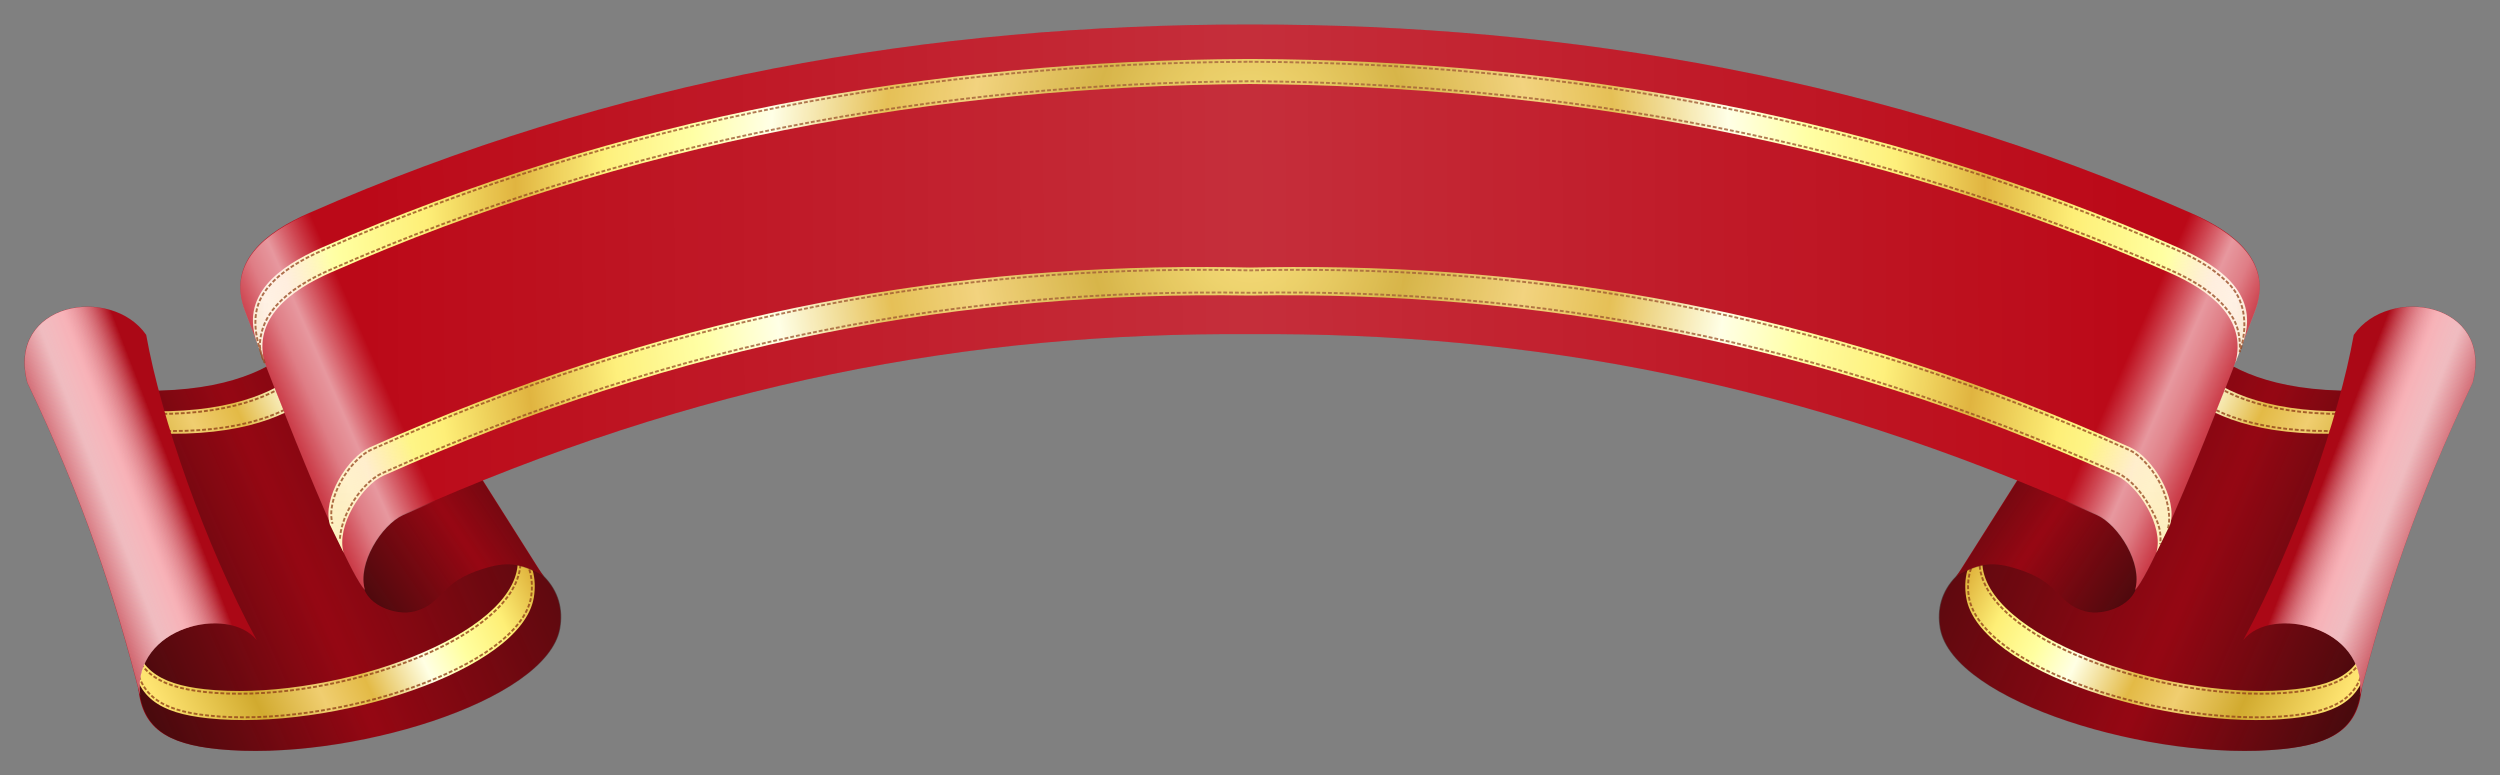 <?xml version="1.0" encoding="UTF-8"?>
<svg viewBox="0 0 1020 316.364" xmlns="http://www.w3.org/2000/svg" xmlns:xlink="http://www.w3.org/1999/xlink">
 <rect x="0" y="0" width="1020" height="316.364" fill="#808080" stroke="none"/>
 <defs>
  <clipPath id="b">
   <path d="m-472.54 425.35c5.296 66.849 2.491 118.9-3.762 171.34 9.177-34.854 59.579-26.971 66.392-4.761-7.154-56.191-4.817-124.73 3.466-167.48-7.524-30.755-61.283-41.595-66.097 0.901z"/>
  </clipPath>
  <clipPath id="i">
   <path d="m172.64 483.53c-152.75-62.67-314.82-98.198-486.1-93.746-24.272 0.631-48.973 7.381-49.651 34.388 0 0-3.965 138.21 2.836 156.27 1.33-14.087 20.653-28.033 32.863-28.425 166.57-5.35 306.71 23.856 439.58 79.348l60.464-147.83z"/>
  </clipPath>
  <clipPath id="h">
   <path d="m-383.27 378.66-51.649-18.498s-24.202 143.14-31.334 153.78 3.809 25.001 13.551 27.731c14.761 4.136 18.2-6.122 41.004-0.542 11.219 2.745 18.104 6.857 23.973 19.399 1.266-59.457 4.455-181.87 4.455-181.87z"/>
  </clipPath>
  <clipPath id="g">
   <path d="m-277.65 606.59s-49.952-168.94-57.115-166.71c-5.884 1.838-42.416 40.465-148.67-30.557 18.877 61.117-8.417 167.35-8.417 167.35-8.088 21.772 1.756 34.676 24.738 47.176 58.88 32.025 166.01 43.104 186.74 10.756 5.313-8.291 6.778-17.898 2.717-28.023z"/>
  </clipPath>
  <linearGradient id="c">
   <stop stop-color="#fee471" offset="0"/>
   <stop stop-color="#d1aa2f" offset=".226"/>
   <stop stop-color="#f0ce70" offset=".384"/>
   <stop stop-color="#e3ba46" offset=".5"/>
   <stop stop-color="#ffffe4" offset=".654"/>
   <stop stop-color="#ffffa0" offset=".759"/>
   <stop stop-color="#feef76" offset=".879"/>
   <stop stop-color="#dfb23b" offset="1"/>
  </linearGradient>
  <linearGradient id="f" x1="-482.81" x2="-394.45" y1="761.38" y2="760.79" gradientTransform="matrix(3.038 0 0 1.117 970.59 -309.44)" gradientUnits="userSpaceOnUse">
   <stop stop-color="#2e0b0b" offset="0"/>
   <stop stop-color="#2e0b0b" stop-opacity="0" offset=".393"/>
   <stop stop-color="#2e0b0b" offset="1"/>
  </linearGradient>
  <linearGradient id="e" x1="-474.75" x2="-350.48" y1="449.86" y2="448.33" gradientUnits="userSpaceOnUse">
   <stop stop-color="#2e0b0b" offset="0"/>
   <stop stop-color="#2e0b0b" stop-opacity="0" offset=".5"/>
   <stop stop-color="#2e0b0b" offset="1"/>
  </linearGradient>
  <linearGradient id="a" x1="-493.48" x2="-418.85" gradientUnits="userSpaceOnUse">
   <stop stop-color="#eda7ad" stop-opacity="0" offset="0"/>
   <stop stop-color="#ffe5e7" stop-opacity=".811" offset=".5"/>
   <stop stop-color="#ffc2c7" offset=".686"/>
   <stop stop-color="#fdd1d5" stop-opacity="0" offset="1"/>
  </linearGradient>
  <linearGradient id="d" x1="143.33" x2="216.5" y1="233.93" y2="231.81" gradientTransform="matrix(.95 0 0 1.185 -516.36 207.71)" gradientUnits="userSpaceOnUse">
   <stop stop-color="#eda7ad" stop-opacity="0" offset="0"/>
   <stop stop-color="#ffe5e7" stop-opacity=".811" offset=".456"/>
   <stop stop-color="#ffe5e7" offset=".631"/>
   <stop stop-color="#fdd1d5" stop-opacity="0" offset="1"/>
  </linearGradient>
  <linearGradient id="k" x1="341.43" x2="694.29" y1="510.93" y2="509.51" gradientTransform="matrix(1.29 0 0 1 328.81 -317.16)" gradientUnits="userSpaceOnUse" spreadMethod="reflect">
   <stop stop-color="#fff" offset="0"/>
   <stop stop-color="#fff" stop-opacity="0" offset="1"/>
  </linearGradient>
  <linearGradient id="m" x1="144.59" x2="328.21" y1="280.85" y2="193.71" gradientUnits="userSpaceOnUse" xlink:href="#c"/>
  <linearGradient id="l" x1="-283.99" x2="-100.38" y1="598.01" y2="510.86" gradientTransform="matrix(-1 0 0 1 1114.3 -317.16)" gradientUnits="userSpaceOnUse" xlink:href="#c"/>
  <radialGradient id="j" cx="342.84" cy="285.04" r="514.3" gradientTransform="matrix(.737 -.003 .004 1.069 517.69 -153.74)" gradientUnits="userSpaceOnUse" xlink:href="#c" spreadMethod="reflect"/>
 </defs>
 <g transform="matrix(.791 0 0 .791 -100.2 -41.438)">
  <path d="m407 349.6s-111.38-136.5-117.12-131.67c-4.716 3.969-23.477 53.715-148.92 29.287 41.035 49.069 56.93 157.6 56.93 157.6 0.957 23.206 15.024 31.302 41.051 33.946 66.682 6.775 169.77-24.42 176.38-62.267 1.695-9.7-0.667-19.127-8.327-26.895z" fill="#950713"/>
  <path transform="matrix(.922 -.387 .387 .922 428.58 -317.16)" d="m-509.53 429.12h251.75v229.88h-251.75z" clip-path="url(#g)" fill="url(#f)" opacity=".75"/>
  <path d="m295.27 228.4c-0.14 8e-3 -0.254 0.05-0.344 0.125-4.716 3.969-23.462 53.741-148.91 29.312 2.593 3.1 7.074 8.436 9.469 11.969 123.69 23.535 142.31-25.739 147-29.688l-7.219-11.719zm97.844 104.06c0.982 4.232 1.06 8.67 0.344 13.156-6.047 37.847-100.29 69.025-161.25 62.25-23.793-2.644-36.656-10.731-37.531-33.938l0.094 15c0.912 23.206 14.316 31.293 39.125 33.938 63.56 6.775 161.82-24.403 168.12-62.25 1.616-9.7-0.637-19.138-7.938-26.906l-0.969-1.25z" fill="url(#m)"/>
  <path d="m295.02 230.72c-0.431 0.555-0.736 0.918-1.531 2.031-1.221 1.71-2.883 3.959-5.125 6.438-4.485 4.957-11.342 10.91-22 15.938-20.876 9.848-56.387 16.006-116.94 4.75 2.346 2.825 4.952 5.909 6.844 8.625 61.322 11.593 96.43 5.173 116.72-4.5 10.173-4.85 16.639-10.526 20.875-15.219 2.118-2.347 3.687-4.462 4.875-6.125 0.849-1.189 1.411-1.861 2.031-2.594l-5.75-9.344zm100.19 106.84c0.172 2.733 0.101 5.496-0.344 8.281-1.598 10.002-8.916 19.297-19.719 27.562s-25.15 15.53-41.219 21.406c-32.137 11.751-71.077 17.892-101.88 14.469-12.027-1.337-21.486-4.026-28.125-9.562-3.349-2.793-5.9-6.317-7.688-10.625 0.484 11.199 3.852 18.462 10.031 23.406 6.224 4.979 15.502 7.66 27.781 8.969 31.473 3.355 71.802-2.733 104.91-14.344 16.552-5.805 31.292-12.982 42.219-21s17.955-16.85 19.438-25.75c1.364-8.187-0.306-15.979-5.406-22.812z" fill="none" opacity=".8" stroke="#92421a" stroke-dasharray="2, 1"/>
  <path d="m310.06 195.89-54.487 11.254s58.563 131.66 58.353 144.2 17.112 18.849 26.969 16.094c14.934-4.175 12.197-14.489 34.821-21.612 11.13-3.504 19.306-3.635 31.28 3.779-31.854-50.153-96.937-153.72-96.937-153.72z" fill="#970713"/>
  <path d="m140.74 249.73c28.994 60.466 45.104 110.04 58.138 161.22-3.978-35.822 45.884-46.602 60.233-28.331-26.893-49.854-49.373-114.64-57.025-157.51-18.086-25.988-72.145-16.759-61.346 24.623z" fill="#ab0816"/>
  <path transform="matrix(.857 -.516 .554 .833 428.58 -317.16)" d="m-470.98 356.83h86.592v210.47h-86.592z" clip-path="url(#h)" fill="url(#e)" opacity=".75"/>
  <path d="m1135.9 349.6s111.38-136.5 117.12-131.67c4.716 3.969 23.477 53.715 148.92 29.287-41.035 49.069-56.93 157.6-56.93 157.6-0.957 23.206-15.024 31.302-41.051 33.946-66.682 6.775-169.77-24.42-176.38-62.267-1.695-9.7 0.667-19.127 8.327-26.895z" fill="#950713"/>
  <path transform="matrix(-.922 -.387 -.387 .922 1114.3 -317.16)" d="m-509.53 429.12h251.75v229.88h-251.75z" clip-path="url(#g)" fill="url(#f)" opacity=".75"/>
  <path d="m1247.6 228.4c0.141 8e-3 0.254 0.05 0.344 0.125 4.716 3.969 23.462 53.741 148.91 29.312-2.593 3.1-7.074 8.436-9.469 11.969-123.69 23.535-142.31-25.739-147-29.687l7.219-11.719zm-97.844 104.06c-0.982 4.232-1.06 8.67-0.344 13.156 6.047 37.847 100.29 69.025 161.25 62.25 23.793-2.644 36.656-10.731 37.531-33.938l-0.094 15c-0.912 23.206-14.316 31.293-39.125 33.938-63.56 6.775-161.82-24.403-168.12-62.25-1.616-9.7 0.637-19.138 7.938-26.906l0.969-1.25z" fill="url(#l)"/>
  <g transform="translate(428.58 -317.16)" fill="none" opacity=".8" stroke="#92421a" stroke-dasharray="2, 1">
   <path d="m819.25 547.88-5.75 9.344c0.62 0.732 1.182 1.405 2.031 2.594 1.188 1.663 2.757 3.778 4.875 6.125 4.236 4.693 10.702 10.369 20.875 15.219 20.288 9.673 55.396 16.093 116.72 4.5 1.891-2.716 4.498-5.801 6.844-8.625-60.551 11.256-96.062 5.098-116.94-4.75-10.658-5.027-17.515-10.98-22-15.938-2.242-2.479-3.904-4.727-5.125-6.438-0.795-1.114-1.1-1.477-1.531-2.031z"/>
   <path d="m719.06 654.72c-5.101 6.834-6.77 14.625-5.406 22.812 1.483 8.9 8.511 17.732 19.438 25.75s25.667 15.195 42.219 21c33.104 11.61 73.433 17.698 104.91 14.344 12.279-1.309 21.558-3.99 27.781-8.969 6.18-4.944 9.547-12.207 10.031-23.406-1.787 4.308-4.339 7.832-7.688 10.625-6.639 5.536-16.098 8.226-28.125 9.562-30.798 3.423-69.738-2.717-101.88-14.469-16.068-5.876-30.416-13.141-41.219-21.406s-18.121-17.56-19.719-27.562c-0.445-2.785-0.516-5.548-0.344-8.281z"/>
  </g>
  <path d="m1232.8 195.89 54.487 11.254s-58.563 131.66-58.353 144.2-17.112 18.849-26.969 16.094c-14.934-4.175-12.197-14.489-34.821-21.612-11.13-3.504-19.306-3.635-31.28 3.779 31.854-50.153 96.937-153.72 96.937-153.72z" fill="#970713"/>
  <path d="m1402.1 249.73c-28.994 60.466-45.104 110.04-58.138 161.22 3.978-35.822-45.884-46.602-60.233-28.331 26.893-49.854 49.373-114.64 57.025-157.51 18.086-25.988 72.145-16.759 61.346 24.623z" fill="#ab0816"/>
  <path transform="matrix(-.857 -.516 -.554 .833 1114.3 -317.16)" d="m-470.98 356.83h86.592v210.47h-86.592z" clip-path="url(#h)" fill="url(#e)" opacity=".75"/>
  <path d="m771.43 65.029c-165.11-0.179-328.56 28.29-485.41 97.25-22.227 9.773-42.534 25.371-32.938 50.625 0 0 48.649 129.42 61.781 143.56-4.102-13.543 8.504-33.765 19.656-38.75 152.15-68.008 292.91-94.027 436.91-92.969 144-1.058 284.76 24.96 436.91 92.969 11.153 4.985 23.758 25.207 19.656 38.75 13.132-14.142 61.781-143.56 61.781-143.56 9.597-25.254-10.711-40.852-32.938-50.625-156.84-68.96-320.3-97.429-485.41-97.25z" fill="#bb0918"/>
  <path transform="matrix(-.933 -.36 -.36 .933 1114.3 -317.16)" d="m-493.48 395.58h74.631v203.2h-74.631z" clip-path="url(#b)" fill="url(#a)" opacity=".7"/>
  <path d="m770.08 82.811c-162.36 0.746-323.06 29.415-477.34 97.25-22.227 9.773-42.784 24.652-33.188 49.906 0 0 1.658 4.511 3.656 9.75-6.245-23.017 13.138-37.544 34.219-46.812 153.23-67.373 312.77-96.076 474-97.188 161.23 1.111 320.77 29.814 474 97.188 21.081 9.269 40.464 23.796 34.219 46.812 1.998-5.239 3.656-9.75 3.656-9.75 9.596-25.254-10.961-40.134-33.188-49.906-154.29-67.835-314.98-96.504-477.34-97.25h-2.688zm-20.469 107.31c-142.38-0.466-281.75 25.757-432.25 93.031-11.153 4.985-24.633 26.27-20.531 39.812l7.125 14.562c-4.102-13.543 9.41-34.827 20.562-39.812 155.67-69.584 299.41-95.235 446.91-92.875 147.49-2.36 291.23 23.291 446.91 92.875 11.153 4.985 24.664 26.27 20.562 39.812l7.125-14.562c4.102-13.543-9.379-34.827-20.531-39.812-150.5-67.274-289.87-93.497-432.25-93.031-7.264 0.024-14.531 0.12-21.812 0.281-7.281-0.161-14.549-0.257-21.812-0.281z" fill="url(#j)"/>
  <path transform="matrix(-.926 -.379 -.379 .926 1114.3 -317.16)" d="m-383.38 386.62h74.631v203.2h-74.631z" clip-path="url(#i)" fill="url(#d)" opacity=".65"/>
  <path transform="matrix(-.933 -.36 -.36 .933 1114.3 -317.16)" d="m-493.48 395.58h74.631v203.2h-74.631z" clip-path="url(#b)" fill="url(#a)" opacity=".7"/>
  <path transform="matrix(.933 -.36 .36 .933 428.58 -317.16)" d="m-493.48 395.58h74.631v203.2h-74.631z" clip-path="url(#b)" fill="url(#a)" opacity=".7"/>
  <path transform="matrix(.926 -.379 .379 .926 428.58 -317.16)" d="m-383.38 386.62h74.631v203.2h-74.631z" clip-path="url(#i)" fill="url(#d)" opacity=".65"/>
  <path transform="matrix(.933 -.36 .36 .933 428.58 -317.16)" d="m-493.48 395.58h74.631v203.2h-74.631z" clip-path="url(#b)" fill="url(#a)" opacity=".7"/>
  <path d="m301.99 330.25c0.388-5.477 2.339-11.255 5.281-16.531 4.375-7.845 10.585-14.599 16.656-17.312 155.83-69.655 299.82-95.355 447.47-93h0.062c147.65-2.355 291.64 23.345 447.47 93 6.072 2.714 12.281 9.467 16.656 17.312 2.943 5.276 6.411 11.59 5.281 19.388m4.049-8.254c1.85-6.155-0.545-16.873-4.674-24.29-4.136-7.429-10.263-13.823-15.344-16.094-150.33-67.197-289.46-93.372-431.66-92.906-7.254 0.024-14.508 0.121-21.781 0.281h-0.062c-7.273-0.161-14.527-0.258-21.781-0.281-142.2-0.466-281.33 25.709-431.66 92.906-5.081 2.271-11.208 8.665-15.344 16.094-4.129 7.418-6.256 15.814-4.406 21.969m471.88-238.28c-162.2 0.746-322.69 29.377-476.78 97.125-11.017 4.844-21.53 10.951-28 18.75-5.426 6.541-11.225 16.842-2.242 38.931 0.646 1.588-2.712-4.265-2.321-10.056 0.544-7.168 3.591-13.45 8.25-18.781 6.928-7.928 17.231-13.945 27.875-18.625 153.43-67.46 313.17-96.2 474.56-97.312 161.39 1.113 321.13 29.852 474.56 97.312 10.644 4.68 20.947 10.697 27.875 18.625 4.659 5.332 8.777 11.256 8.071 23.781 4.217-12.522 2.893-25.643-4.384-33.875-6.712-7.592-16.983-13.906-28-18.75-154.09-67.748-314.58-96.379-476.78-97.125h-2.688z" fill="none" opacity=".75" stroke="#92421a" stroke-dasharray="2, 1"/>
  <path d="m771.43 65.029c-152.72-0.165-304.03 24.178-450 82.406v182.5c3.798-5.606 8.55-10.188 13.094-12.219 152.15-68.008 292.91-94.027 436.91-92.969 144-1.058 284.76 24.96 436.91 92.969 5.771 2.579 11.936 9.235 15.969 16.938v-186.06c-146.86-59.058-299.15-83.729-452.88-83.562z" fill="url(#k)" opacity=".15"/>
 </g>
</svg>

